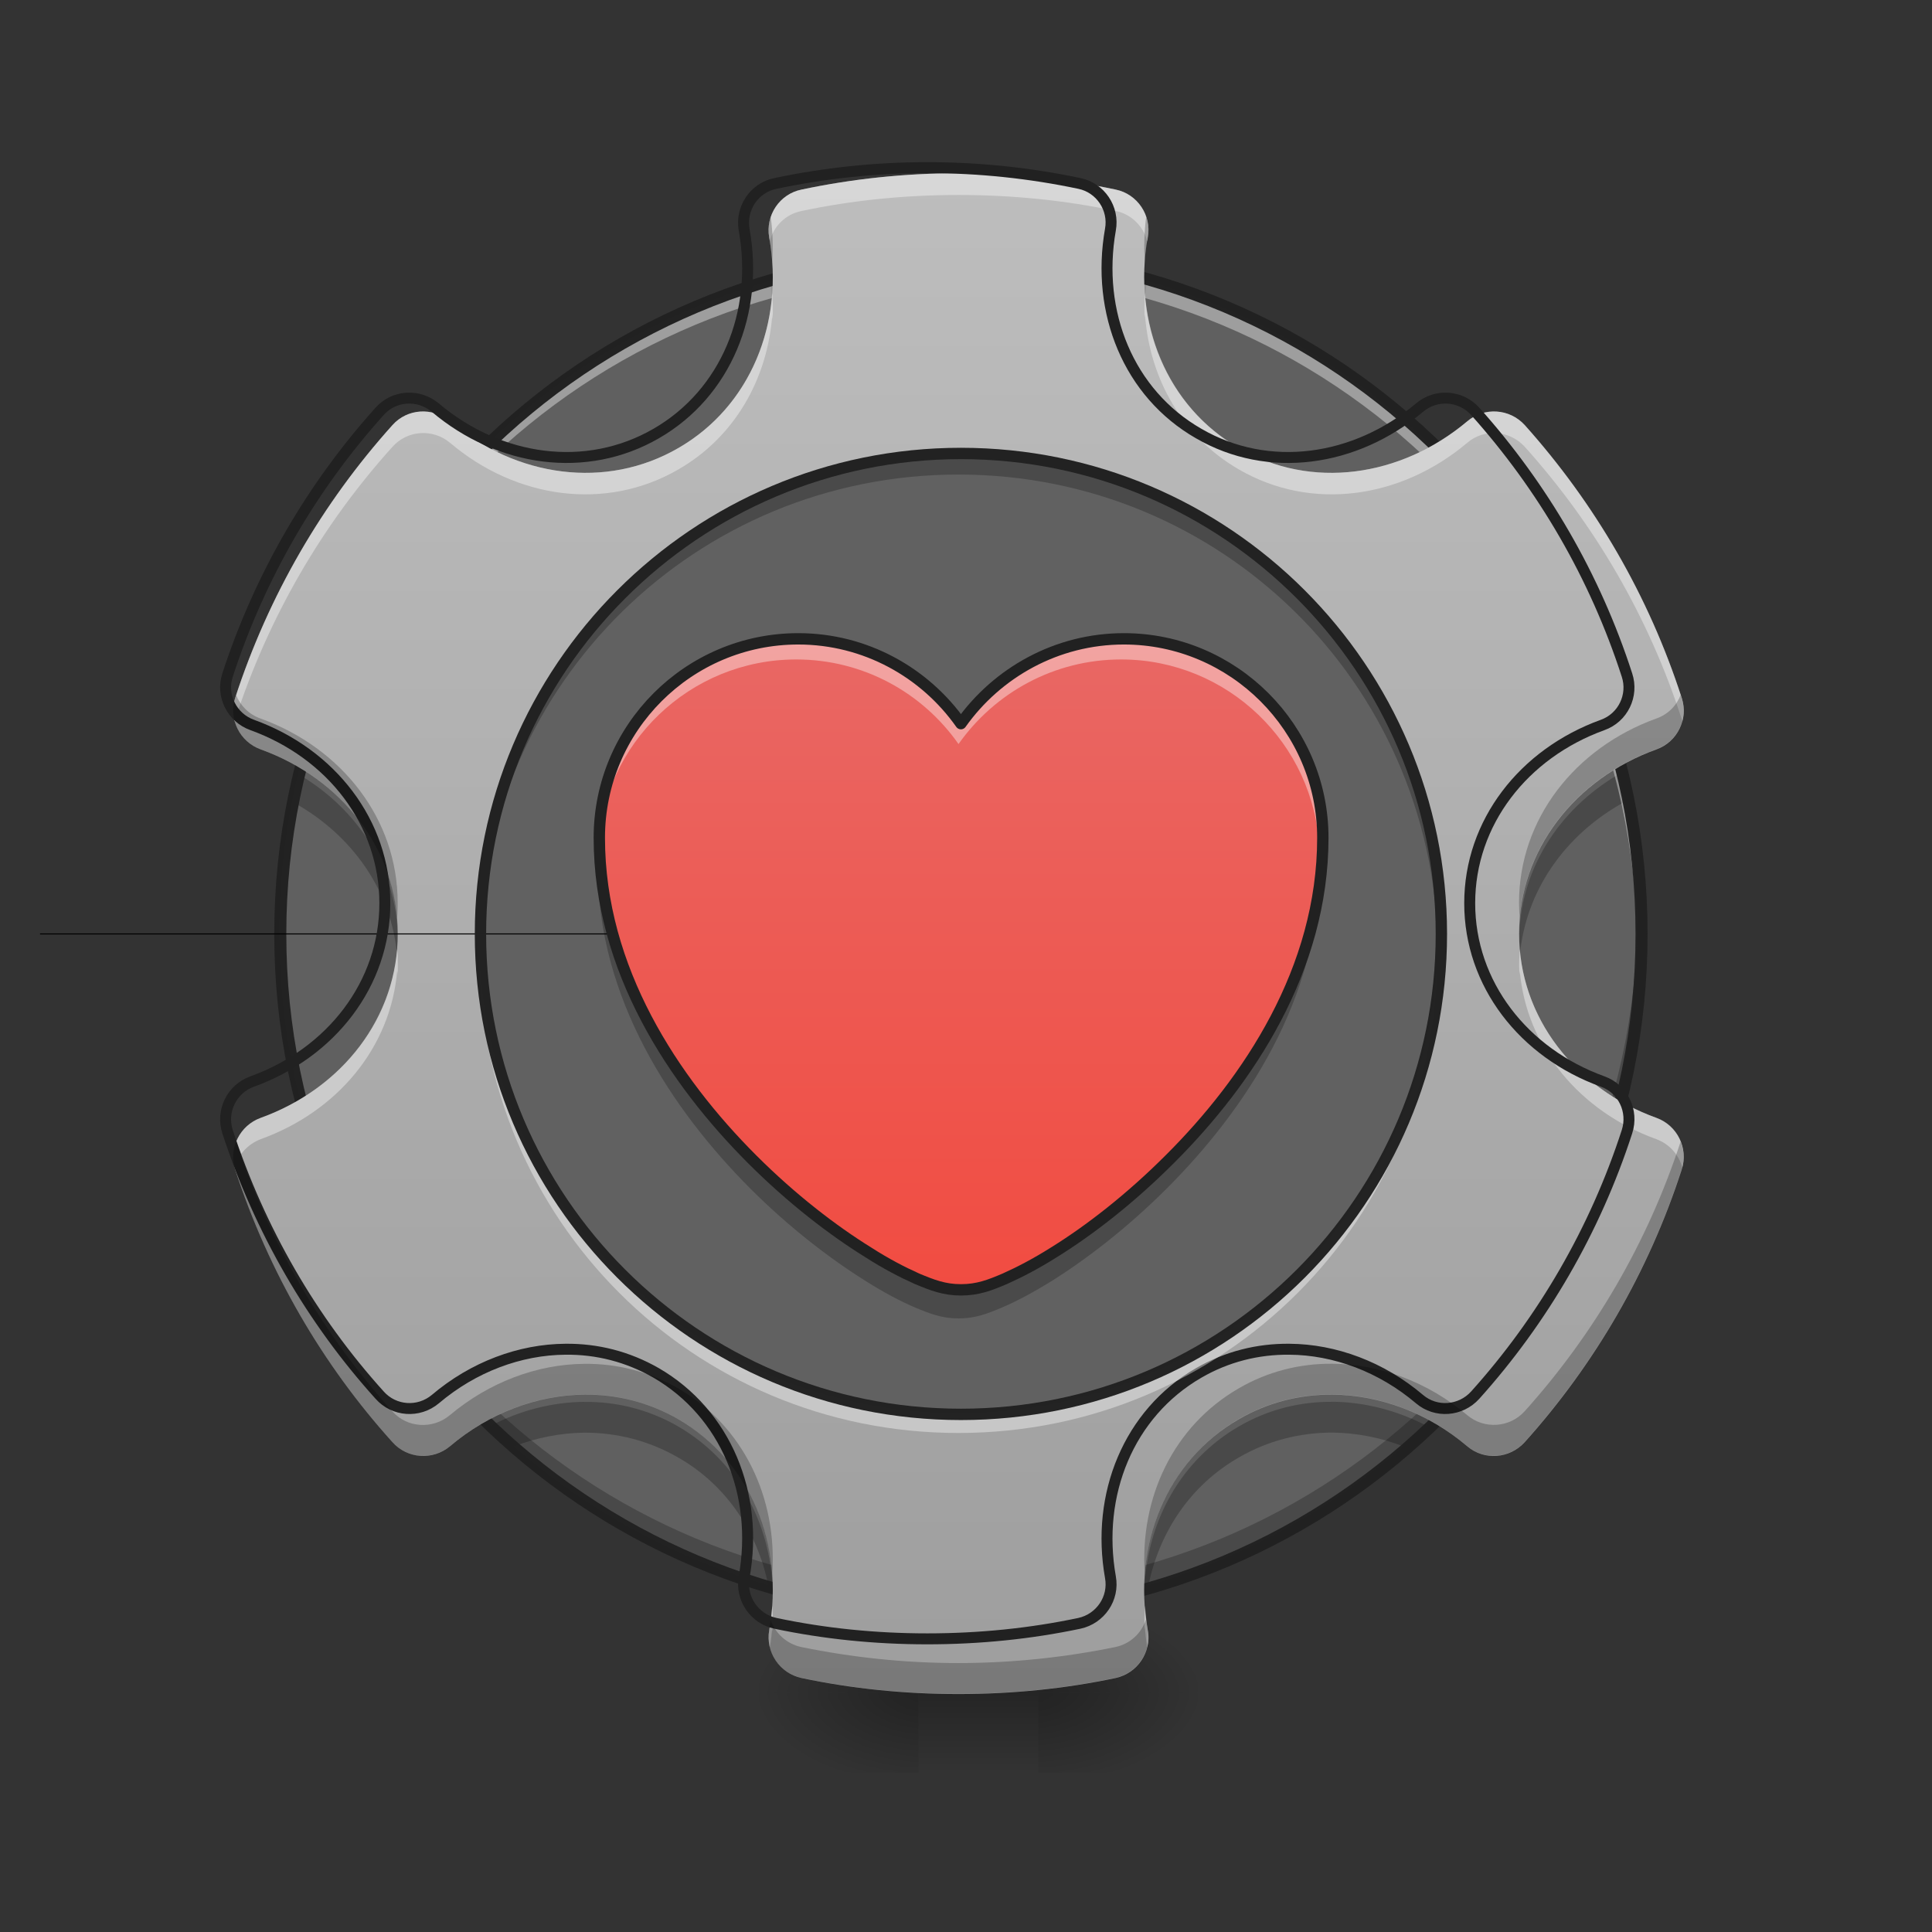 <svg height="24" viewBox="0 0 24 24" width="24" xmlns="http://www.w3.org/2000/svg" xmlns:xlink="http://www.w3.org/1999/xlink"><rect x="0" y="0" width="24" height="24" fill="#333333" stroke="none"/><filter id="a" height="100%" width="100%" x="0%" y="0%"><feColorMatrix in="SourceGraphic" type="matrix" values="0 0 0 0 1 0 0 0 0 1 0 0 0 0 1 0 0 0 1 0"/></filter><mask id="b"><g filter="url(#a)"><path d="m0 0h24v24h-24z" fill-opacity=".99"/></g></mask><clipPath id="c"><path d="m0 0h24v24h-24z"/></clipPath><linearGradient id="d" gradientUnits="userSpaceOnUse" x1="10.419" x2="10.419" y1="21.025" y2="22.018"><stop offset="0" stop-opacity=".275"/><stop offset="1" stop-opacity="0"/></linearGradient><linearGradient id="e"><stop offset="0" stop-opacity=".314"/><stop offset=".222" stop-opacity=".275"/><stop offset="1" stop-opacity="0"/></linearGradient><radialGradient id="f" cx="450.909" cy="189.579" gradientTransform="matrix(0 -.059 -.105 -0 32.648 47.697)" gradientUnits="userSpaceOnUse" r="21.167" xlink:href="#e"/><radialGradient id="g" cx="450.909" cy="189.579" gradientTransform="matrix(-0 .059 .105 0 -8.337 -5.646)" gradientUnits="userSpaceOnUse" r="21.167" xlink:href="#e"/><radialGradient id="h" cx="450.909" cy="189.579" gradientTransform="matrix(-0 -.059 .105 -0 -8.337 47.697)" gradientUnits="userSpaceOnUse" r="21.167" xlink:href="#e"/><radialGradient id="i" cx="450.909" cy="189.579" gradientTransform="matrix(0 .059 -.105 0 32.648 -5.646)" gradientUnits="userSpaceOnUse" r="21.167" xlink:href="#e"/><mask id="j"><g filter="url(#a)"><path d="m0 0h24v24h-24z" fill-opacity=".99"/></g></mask><clipPath id="k"><path d="m0 0h24v24h-24z"/></clipPath><mask id="l"><g filter="url(#a)"><path d="m0 0h24v24h-24z" fill-opacity=".99"/></g></mask><clipPath id="m"><path d="m0 0h24v24h-24z"/></clipPath><mask id="n"><g filter="url(#a)"><path d="m0 0h24v24h-24z" fill-opacity=".99"/></g></mask><clipPath id="o"><path d="m0 0h24v24h-24z"/></clipPath><linearGradient id="p" gradientUnits="userSpaceOnUse" x1="11.907" x2="11.907" y1="21.025" y2="2.172"><stop offset="0" stop-color="#9e9e9e"/><stop offset="1" stop-color="#bdbdbd"/></linearGradient><mask id="q"><g filter="url(#a)"><path d="m0 0h24v24h-24z" fill-opacity=".99"/></g></mask><clipPath id="r"><path d="m0 0h24v24h-24z"/></clipPath><linearGradient id="s" gradientUnits="userSpaceOnUse" x1="11.907" x2="11.907" y1="18.672" y2="4.527"><stop offset="0" stop-color="#f44336"/><stop offset="1" stop-color="#e57373"/></linearGradient><mask id="t"><g filter="url(#a)"><path d="m0 0h24v24h-24z" fill-opacity=".99"/></g></mask><clipPath id="u"><path d="m0 0h24v24h-24z"/></clipPath><mask id="v"><g filter="url(#a)"><path d="m0 0h24v24h-24z" fill-opacity=".99"/></g></mask><clipPath id="w"><path d="m0 0h24v24h-24z"/></clipPath><mask id="x"><g filter="url(#a)"><path d="m0 0h24v24h-24z" fill-opacity=".99"/></g></mask><clipPath id="y"><path d="m0 0h24v24h-24z"/></clipPath><g clip-path="url(#c)" mask="url(#b)"><path d="m11.906 3.164c4.66 0 8.434 3.777 8.434 8.434 0 4.66-3.773 8.434-8.434 8.434-4.656 0-8.434-3.773-8.434-8.434 0-4.656 3.777-8.434 8.434-8.434zm0 0" fill="#616161"/></g><path d="m11.41 20.652h1.488v1.367h-1.488zm0 0" fill="url(#d)"/><path d="m12.898 21.027h1.984v-.996h-1.984zm0 0" fill="url(#f)"/><path d="m11.41 21.027h-1.984v.992h1.984zm0 0" fill="url(#g)"/><path d="m11.41 21.027h-1.984v-.996h1.984zm0 0" fill="url(#h)"/><path d="m12.898 21.027h1.984v.992h-1.984zm0 0" fill="url(#i)"/><path d="m9.598 3.48c-.008.004-.02.008-.031.012.012.078.02.156.027.234.004-.078.008-.16.004-.246zm4.617 0c0 .086 0 .168.008.246.004-.078.012-.156.027-.234-.012-.004-.023-.008-.035-.012zm-10.508 6.137c-.027.113-.055.227-.074.344.738.402 1.234 1.105 1.301 1.918.008-.062.008-.125.008-.191 0-.867-.48-1.629-1.234-2.07zm16.402 0c-.754.441-1.238 1.203-1.238 2.07 0 .066.004.129.008.191.07-.812.566-1.516 1.305-1.918-.023-.117-.047-.23-.074-.344zm-12.848 7.797c-.398.004-.801.105-1.172.301.09.09.184.172.281.258.289-.113.59-.172.891-.176.402 0 .797.098 1.164.309.602.344.988.93 1.121 1.598.016.004.035.008.051.012-.039-.828-.453-1.578-1.172-1.996-.367-.211-.762-.309-1.164-.305zm9.293 0c-.402-.004-.801.094-1.164.305-.719.418-1.133 1.168-1.172 1.996.016-.004.031-.008.047-.012.133-.668.523-1.254 1.125-1.598.363-.211.762-.309 1.164-.309.297.004.602.062.891.176.094-.086.188-.168.281-.258-.371-.195-.777-.297-1.172-.301zm0 0" fill-opacity=".235"/><g clip-path="url(#k)" mask="url(#j)"><path d="m11.906 3.164c-4.672 0-8.434 3.762-8.434 8.434v.109c.059-4.621 3.797-8.324 8.434-8.324s8.375 3.703 8.434 8.324c0-.035 0-.07 0-.109 0-4.672-3.762-8.434-8.434-8.434zm0 0" fill="#fff" fill-opacity=".392"/></g><g clip-path="url(#m)" mask="url(#l)"><path d="m3.473 11.465v.133c0 4.672 3.762 8.434 8.434 8.434s8.434-3.762 8.434-8.434c0-.043 0-.09 0-.133-.07 4.609-3.805 8.297-8.434 8.297-4.625 0-8.359-3.688-8.434-8.297zm0 0" fill-opacity=".235"/></g><g clip-path="url(#o)" mask="url(#n)"><path d="m253.976-147.506c99.407 0 179.899 80.576 179.899 179.899 0 99.407-80.492 179.899-179.899 179.899-99.324 0-179.899-80.492-179.899-179.899 0-99.324 80.576-179.899 179.899-179.899zm0 0" fill="none" stroke="#212121" stroke-linecap="round" stroke-linejoin="round" stroke-width="3.188" transform="matrix(.047 0 0 .047 0 10.079)"/></g><path d="m11.906 2.152c-.668 0-1.32.07-1.949.203-.273.055-.449.32-.402.594.191 1.062-.234 2.102-1.129 2.617-.898.52-2.012.363-2.836-.332-.215-.18-.531-.16-.715.047-.871.969-1.539 2.117-1.953 3.387-.086.262.055.547.316.641 1.016.367 1.703 1.254 1.703 2.289s-.688 1.922-1.703 2.289c-.262.094-.402.379-.316.645.414 1.266 1.082 2.418 1.953 3.383.184.207.5.23.715.051.488-.414 1.086-.637 1.672-.641.402-.004.797.094 1.164.305.895.52 1.32 1.559 1.129 2.621-.047.273.129.535.402.594.629.133 1.281.199 1.949.199s1.324-.066 1.953-.199c.27-.059.449-.32.398-.594-.188-1.062.234-2.102 1.133-2.621.363-.211.762-.309 1.164-.305.586.004 1.184.227 1.672.641.211.18.527.156.715-.051.867-.965 1.539-2.117 1.949-3.383.086-.266-.051-.551-.312-.645-1.016-.367-1.707-1.254-1.707-2.289s.691-1.922 1.707-2.289c.262-.094.398-.379.312-.641-.41-1.27-1.082-2.418-1.949-3.387-.188-.207-.504-.227-.715-.047-.828.695-1.941.852-2.836.332-.898-.516-1.32-1.555-1.133-2.617.051-.273-.129-.539-.398-.594-.629-.133-1.285-.203-1.953-.203zm0 0" fill="url(#p)"/><g clip-path="url(#r)" mask="url(#q)"><path d="m11.906 5.645c3.289 0 5.953 2.668 5.953 5.953 0 3.289-2.664 5.953-5.953 5.953-3.285 0-5.953-2.664-5.953-5.953 0-3.285 2.668-5.953 5.953-5.953zm0 0" fill="#616161"/></g><path d="m253.976 32.393h-243.393" fill="none" stroke="#000" stroke-width=".265" transform="matrix(.047 0 0 .047 0 10.079)"/><path d="m11.906 2.152c-.668 0-1.32.07-1.949.203-.273.055-.449.32-.402.594.004.016.008.031.008.047.047-.184.195-.336.395-.375.629-.133 1.281-.199 1.949-.199s1.324.066 1.953.199c.195.039.344.191.391.375.004-.016.008-.031.008-.047.051-.273-.129-.539-.398-.594-.629-.133-1.285-.203-1.953-.203zm-2.312 1.488c-.059.801-.469 1.523-1.168 1.926-.898.52-2.012.363-2.836-.332-.215-.18-.531-.16-.715.047-.871.969-1.539 2.117-1.953 3.387-.031.098-.031.199-.008.293.004-.012.008-.02.008-.027.414-1.27 1.082-2.418 1.953-3.383.184-.207.5-.23.715-.051.824.699 1.938.852 2.836.332.699-.402 1.109-1.121 1.168-1.926 0 .023 0 .043.004.062.004-.105.004-.219-.004-.328zm4.629 0c-.008.109-.008.223-.004.328 0-.02 0-.039.004-.062.059.805.469 1.523 1.168 1.926.895.52 2.008.367 2.836-.332.211-.18.527-.156.715.051.867.965 1.539 2.113 1.949 3.383.004.008.008.016.008.027.027-.094.023-.195-.008-.293-.41-1.27-1.082-2.418-1.949-3.387-.188-.207-.504-.227-.715-.047-.828.695-1.941.852-2.836.332-.699-.402-1.109-1.125-1.168-1.926zm-9.289 8.152c-.078.953-.742 1.75-1.695 2.094-.254.094-.391.363-.324.617.043-.156.16-.289.324-.352.953-.344 1.617-1.141 1.695-2.094.004.023.004.043.004.062.004-.043.004-.086.004-.133 0-.066 0-.129-.008-.195zm13.945 0c-.004.066-.008.129-.008.195 0 .047.004.09.004.133 0-.02.004-.039.004-.062.082.953.746 1.75 1.699 2.094.164.062.277.195.32.352.07-.254-.07-.523-.32-.617-.953-.344-1.617-1.141-1.699-2.094zm-9.285 8.152c-.008.102-.02.203-.039.305-.012.074-.008.148.008.215.016-.082.023-.168.031-.25 0 .02 0 .039.004.059.004-.109.004-.219-.004-.328zm4.629 0c-.008.109-.008.219-.004.328 0-.02 0-.039.004-.059.004.082.016.168.027.25.02-.066.023-.141.008-.215-.016-.102-.027-.203-.035-.305zm0 0" fill="#fff" fill-opacity=".392"/><path d="m959.908 173.527c-53.853 0-106.447 5.669-157.15 16.376-22.045 4.409-36.217 25.824-32.438 47.869 15.432 85.661-18.896 169.433-91.015 211.003-72.434 41.886-162.189 29.289-228.64-26.769-17.321-14.487-42.831-12.912-57.632 3.779-70.23 78.103-124.083 170.692-157.465 273.045-6.928 21.1 4.409 44.09 25.509 51.649 81.882 29.603 137.31 101.093 137.31 184.549 0 83.457-55.428 154.946-137.31 184.549-21.1 7.558-32.438 30.548-25.509 51.964 33.383 102.038 87.236 194.942 157.465 272.73 14.802 16.691 40.311 18.581 57.632 4.094 39.366-33.383 87.551-51.334 134.79-51.649 32.438-.315 64.246 7.558 93.849 24.565 72.119 41.886 106.447 125.657 91.015 211.318-3.779 22.045 10.393 43.145 32.438 47.869 50.704 10.708 103.297 16.061 157.15 16.061s106.761-5.354 157.465-16.061c21.73-4.724 36.217-25.824 32.123-47.869-15.117-85.661 18.896-169.433 91.33-211.318 29.289-17.006 61.411-24.88 93.849-24.565 47.24.315 95.424 18.266 134.79 51.649 17.006 14.487 42.516 12.597 57.632-4.094 69.915-77.788 124.083-170.692 157.15-272.73 6.928-21.415-4.094-44.405-25.194-51.964-81.882-29.603-137.625-101.093-137.625-184.549 0-83.457 55.743-154.946 137.625-184.549 21.1-7.558 32.123-30.548 25.194-51.649-33.068-102.352-87.236-194.942-157.15-273.045-15.117-16.691-40.626-18.266-57.632-3.779-66.765 56.058-156.52 68.655-228.64 26.769-72.434-41.571-106.447-125.342-91.33-211.003 4.094-22.045-10.393-43.46-32.123-47.869-50.704-10.708-103.612-16.376-157.465-16.376zm0 0" fill="none" stroke="#212121" stroke-linecap="round" stroke-linejoin="round" stroke-width="11.339" transform="scale(.012)"/><path d="m9.574 2.691c-.027.082-.035.168-.02.258.02.102.031.203.039.305.012-.184.008-.371-.02-.562zm4.664 0c-.023.191-.031.379-.016.562.008-.102.02-.203.035-.305.02-.09.008-.176-.02-.258zm-11.305 5.941c-.004.012-.008.023-.012.035-.086.262.055.547.316.641.953.344 1.617 1.145 1.695 2.098.008-.062.008-.125.008-.191 0-1.035-.688-1.922-1.703-2.289-.145-.051-.25-.16-.305-.293zm17.945 0c-.051.133-.156.242-.301.293-1.016.367-1.707 1.254-1.707 2.289 0 .066.004.129.008.191.078-.953.746-1.754 1.699-2.098.262-.094.398-.379.312-.641-.004-.012-.008-.023-.012-.035zm-17.945 5.547c-.043.109-.051.23-.012.352.414 1.266 1.082 2.418 1.953 3.383.184.207.5.23.715.051.488-.414 1.086-.637 1.672-.641.402-.004.797.094 1.164.305.699.406 1.109 1.129 1.168 1.93.066-.953-.359-1.844-1.168-2.312-.367-.211-.762-.309-1.164-.305-.586.004-1.184.227-1.672.637-.215.18-.531.16-.715-.047-.863-.957-1.527-2.094-1.941-3.352zm17.945 0c-.41 1.258-1.078 2.395-1.938 3.352-.188.207-.504.227-.715.047-.488-.41-1.086-.633-1.672-.637-.402-.004-.801.094-1.164.305-.812.469-1.234 1.359-1.168 2.312.055-.801.469-1.523 1.168-1.93.363-.211.762-.309 1.164-.305.586.004 1.184.227 1.672.641.211.18.527.156.715-.051.867-.965 1.539-2.117 1.949-3.383.039-.121.031-.242-.012-.352zm-11.305 5.941c-.004.043-.012.086-.02.129-.047.273.129.535.402.594.629.133 1.281.199 1.949.199s1.324-.066 1.953-.199c.27-.059.449-.32.398-.594-.004-.043-.012-.086-.02-.129-.055.168-.195.301-.379.34-.629.129-1.285.199-1.953.199s-1.32-.07-1.949-.199c-.184-.039-.324-.172-.383-.34zm0 0" fill-opacity=".235"/><path d="m9.891 7.941c-1.359 0-2.465 1.105-2.465 2.465 0 1.629.922 3.012 1.895 3.984.488.488.996.879 1.438 1.152.219.141.422.246.605.328.188.078.336.137.543.137.211 0 .359-.059.543-.137.184-.082.387-.188.609-.328.441-.273.945-.664 1.434-1.152.977-.973 1.898-2.355 1.898-3.984 0-1.359-1.109-2.465-2.465-2.465-.832 0-1.57.418-2.02 1.051-.445-.633-1.184-1.051-2.016-1.051zm0 0" fill="url(#s)"/><path d="m9.891 7.941c-1.359 0-2.465 1.105-2.465 2.465 0 .047 0 .094.004.141.055-1.309 1.137-2.355 2.461-2.355.832 0 1.57.414 2.016 1.051.449-.637 1.188-1.051 2.02-1.051 1.32 0 2.406 1.047 2.461 2.355 0-.047.004-.094.004-.141 0-1.359-1.109-2.465-2.465-2.465-.832 0-1.57.418-2.02 1.051-.445-.633-1.184-1.051-2.016-1.051zm0 0" fill="#fff" fill-opacity=".392"/><path d="m7.43 10.617c0 .055-.004.105-.004.16 0 1.629.922 3.012 1.895 3.988.488.488.996.875 1.438 1.152.219.137.422.246.605.324.188.078.336.137.543.137.211 0 .359-.059.543-.137.184-.078.387-.188.609-.324.441-.277.945-.664 1.434-1.152.977-.977 1.898-2.359 1.898-3.988 0-.055-.004-.105-.008-.16-.074 1.539-.957 2.844-1.891 3.773-.488.488-.992.879-1.434 1.152-.223.141-.426.246-.609.328-.184.078-.332.137-.543.137-.207 0-.355-.059-.543-.137-.184-.082-.387-.188-.605-.328-.441-.273-.949-.664-1.438-1.152-.93-.93-1.812-2.234-1.891-3.773zm0 0" fill-opacity=".235"/><path d="m210.98-45.6c-28.997 0-52.578 23.581-52.578 52.578 0 34.747 19.665 64.244 40.413 84.992 10.416 10.416 21.248 18.748 30.664 24.581 4.666 3 8.999 5.249 12.915 6.999 4 1.667 7.166 2.916 11.582 2.916 4.5 0 7.666-1.25 11.582-2.916 3.916-1.75 8.249-4 12.999-6.999 9.416-5.833 20.165-14.165 30.58-24.581 20.831-20.748 40.496-50.245 40.496-84.992 0-28.997-23.664-52.578-52.578-52.578-17.748 0-33.497 8.916-43.079 22.415-9.499-13.499-25.248-22.415-42.996-22.415zm0 0" fill="none" stroke="#212121" stroke-linecap="round" stroke-linejoin="round" stroke-width="3" transform="matrix(.047 0 0 .047 0 10.079)"/><g clip-path="url(#u)" mask="url(#t)"><path d="m11.906 5.645c-3.297 0-5.953 2.656-5.953 5.953v.125c.066-3.242 2.699-5.828 5.953-5.828 3.258 0 5.887 2.586 5.953 5.828 0-.043 0-.082 0-.125 0-3.297-2.652-5.953-5.953-5.953zm0 0" fill-opacity=".235"/></g><g clip-path="url(#w)" mask="url(#v)"><path d="m11.906 17.801c-3.297 0-5.953-2.656-5.953-5.953 0-.043 0-.082 0-.125.066 3.242 2.699 5.828 5.953 5.828 3.258 0 5.887-2.586 5.953-5.828v.125c0 3.297-2.652 5.953-5.953 5.953zm0 0" fill="#fff" fill-opacity=".392"/></g><g clip-path="url(#y)" mask="url(#x)"><path d="m253.976-94.595c70.16 0 126.988 56.911 126.988 126.988 0 70.16-56.828 126.988-126.988 126.988-70.077 0-126.988-56.828-126.988-126.988 0-70.077 56.911-126.988 126.988-126.988zm0 0" fill="none" stroke="#212121" stroke-linecap="round" stroke-linejoin="round" stroke-width="3" transform="matrix(.047 0 0 .047 0 10.079)"/></g></svg>